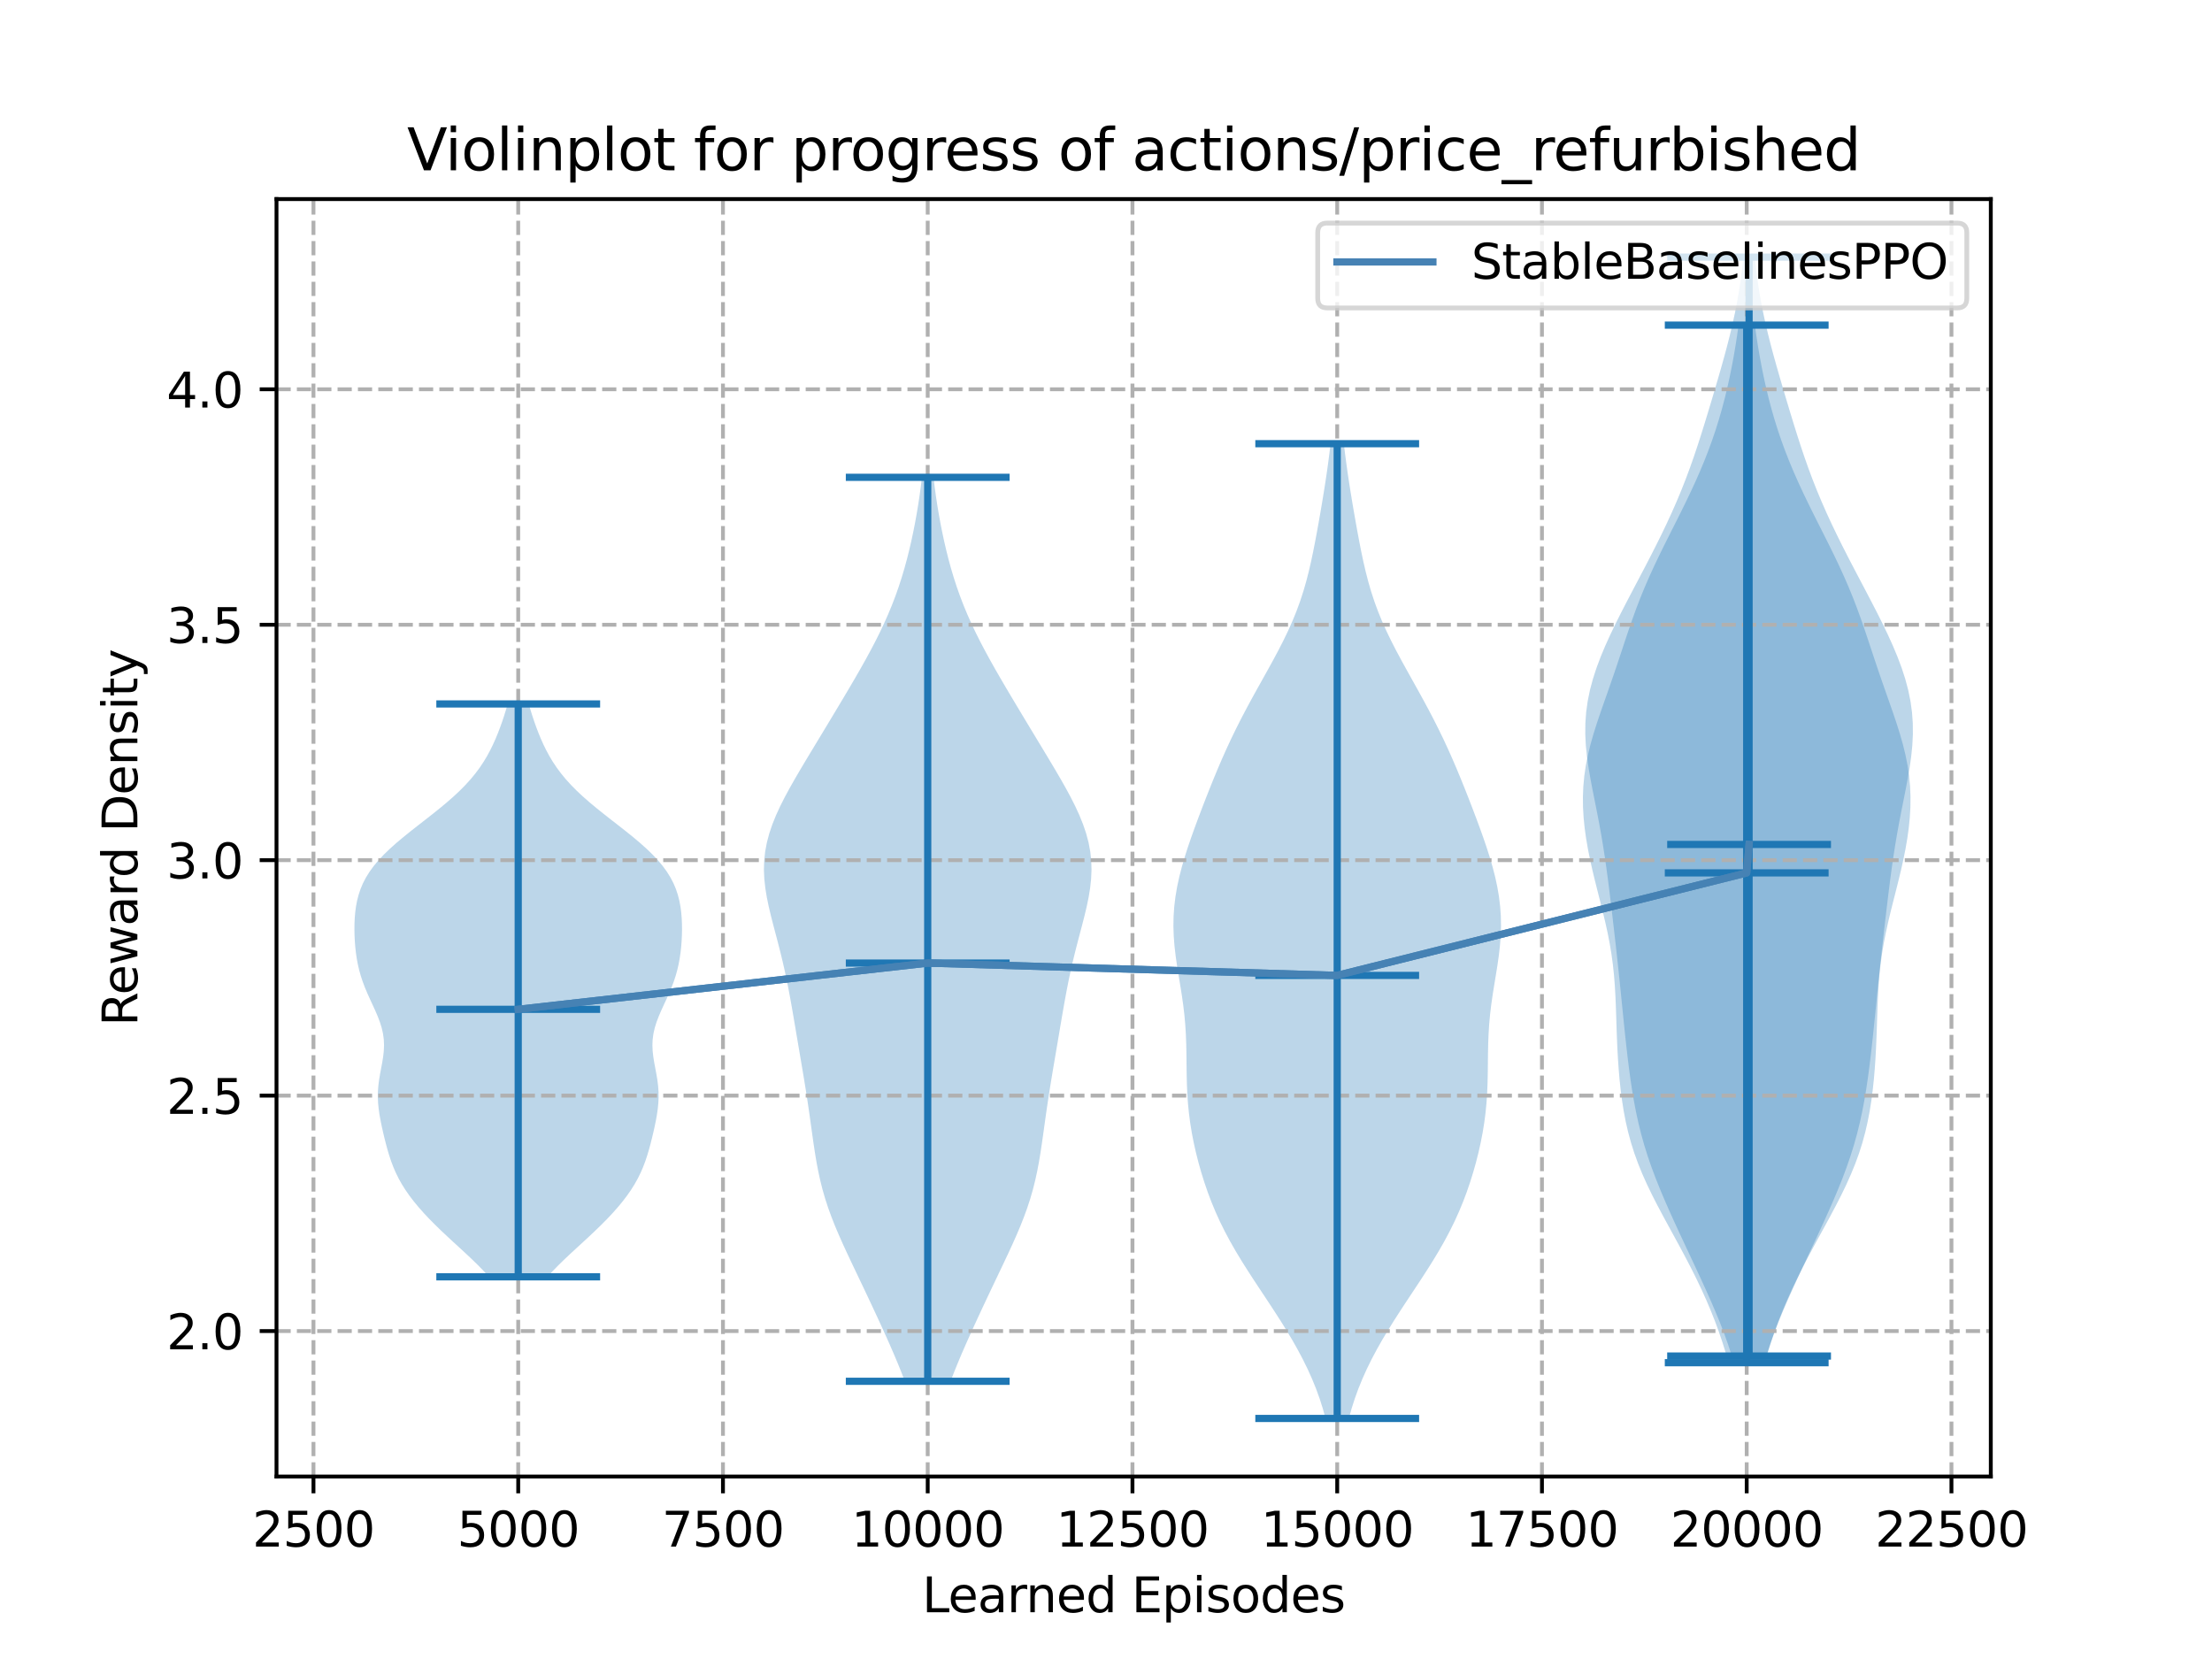 <?xml version="1.0" encoding="utf-8" standalone="no"?>
<!DOCTYPE svg PUBLIC "-//W3C//DTD SVG 1.1//EN"
  "http://www.w3.org/Graphics/SVG/1.1/DTD/svg11.dtd">
<svg xmlns:xlink="http://www.w3.org/1999/xlink" width="460.8pt" height="345.6pt" viewBox="0 0 460.8 345.6" xmlns="http://www.w3.org/2000/svg" version="1.1">
 <defs>
  <style type="text/css">*{stroke-linejoin: round; stroke-linecap: butt}</style>
 </defs>
 <g id="figure_1">
  <g id="patch_1">
   <path d="M 0 345.6 
L 460.8 345.6 
L 460.8 0 
L 0 0 
z
" style="fill: #ffffff"/>
  </g>
  <g id="axes_1">
   <g id="patch_2">
    <path d="M 57.6 307.584 
L 414.72 307.584 
L 414.72 41.472 
L 57.6 41.472 
z
" style="fill: #ffffff"/>
   </g>
   <g id="PolyCollection_1">
    <path d="M 114.052 265.985 
L 101.858 265.985 
L 100.763 264.779 
L 99.589 263.574 
L 98.353 262.368 
L 97.073 261.163 
L 95.767 259.957 
L 94.454 258.752 
L 93.15 257.546 
L 91.872 256.341 
L 90.632 255.135 
L 89.439 253.93 
L 88.304 252.724 
L 87.234 251.519 
L 86.235 250.313 
L 85.313 249.108 
L 84.472 247.902 
L 83.714 246.697 
L 83.04 245.492 
L 82.446 244.286 
L 81.926 243.081 
L 81.471 241.875 
L 81.071 240.67 
L 80.713 239.464 
L 80.386 238.259 
L 80.082 237.053 
L 79.795 235.848 
L 79.526 234.642 
L 79.279 233.437 
L 79.062 232.231 
L 78.888 231.026 
L 78.768 229.82 
L 78.712 228.615 
L 78.728 227.409 
L 78.814 226.204 
L 78.965 224.998 
L 79.164 223.793 
L 79.39 222.588 
L 79.616 221.382 
L 79.812 220.177 
L 79.949 218.971 
L 80.002 217.766 
L 79.953 216.56 
L 79.793 215.355 
L 79.521 214.149 
L 79.148 212.944 
L 78.692 211.738 
L 78.175 210.533 
L 77.623 209.327 
L 77.065 208.122 
L 76.523 206.916 
L 76.017 205.711 
L 75.561 204.505 
L 75.162 203.3 
L 74.824 202.094 
L 74.545 200.889 
L 74.32 199.684 
L 74.144 198.478 
L 74.011 197.273 
L 73.916 196.067 
L 73.857 194.862 
L 73.833 193.656 
L 73.845 192.451 
L 73.899 191.245 
L 74.002 190.04 
L 74.161 188.834 
L 74.389 187.629 
L 74.698 186.423 
L 75.1 185.218 
L 75.608 184.012 
L 76.232 182.807 
L 76.981 181.601 
L 77.86 180.396 
L 78.869 179.19 
L 80.004 177.985 
L 81.254 176.78 
L 82.605 175.574 
L 84.04 174.369 
L 85.536 173.163 
L 87.071 171.958 
L 88.619 170.752 
L 90.155 169.547 
L 91.657 168.341 
L 93.104 167.136 
L 94.479 165.93 
L 95.767 164.725 
L 96.96 163.519 
L 98.052 162.314 
L 99.044 161.108 
L 99.94 159.903 
L 100.745 158.697 
L 101.468 157.492 
L 102.12 156.287 
L 102.71 155.081 
L 103.249 153.876 
L 103.745 152.67 
L 104.205 151.465 
L 104.634 150.259 
L 105.035 149.054 
L 105.409 147.848 
L 105.758 146.643 
L 110.151 146.643 
L 110.151 146.643 
L 110.5 147.848 
L 110.875 149.054 
L 111.276 150.259 
L 111.705 151.465 
L 112.165 152.67 
L 112.661 153.876 
L 113.2 155.081 
L 113.79 156.287 
L 114.442 157.492 
L 115.165 158.697 
L 115.97 159.903 
L 116.865 161.108 
L 117.857 162.314 
L 118.95 163.519 
L 120.143 164.725 
L 121.431 165.93 
L 122.805 167.136 
L 124.252 168.341 
L 125.755 169.547 
L 127.291 170.752 
L 128.839 171.958 
L 130.373 173.163 
L 131.87 174.369 
L 133.304 175.574 
L 134.656 176.78 
L 135.906 177.985 
L 137.04 179.19 
L 138.049 180.396 
L 138.928 181.601 
L 139.678 182.807 
L 140.302 184.012 
L 140.81 185.218 
L 141.212 186.423 
L 141.52 187.629 
L 141.748 188.834 
L 141.908 190.04 
L 142.01 191.245 
L 142.064 192.451 
L 142.077 193.656 
L 142.053 194.862 
L 141.993 196.067 
L 141.898 197.273 
L 141.765 198.478 
L 141.589 199.684 
L 141.364 200.889 
L 141.085 202.094 
L 140.747 203.3 
L 140.349 204.505 
L 139.893 205.711 
L 139.387 206.916 
L 138.845 208.122 
L 138.286 209.327 
L 137.735 210.533 
L 137.218 211.738 
L 136.761 212.944 
L 136.388 214.149 
L 136.117 215.355 
L 135.957 216.56 
L 135.908 217.766 
L 135.961 218.971 
L 136.098 220.177 
L 136.293 221.382 
L 136.519 222.588 
L 136.745 223.793 
L 136.945 224.998 
L 137.095 226.204 
L 137.182 227.409 
L 137.198 228.615 
L 137.142 229.82 
L 137.022 231.026 
L 136.847 232.231 
L 136.631 233.437 
L 136.383 234.642 
L 136.114 235.848 
L 135.828 237.053 
L 135.524 238.259 
L 135.197 239.464 
L 134.839 240.67 
L 134.439 241.875 
L 133.984 243.081 
L 133.464 244.286 
L 132.87 245.492 
L 132.195 246.697 
L 131.437 247.902 
L 130.596 249.108 
L 129.674 250.313 
L 128.675 251.519 
L 127.605 252.724 
L 126.47 253.93 
L 125.278 255.135 
L 124.038 256.341 
L 122.759 257.546 
L 121.456 258.752 
L 120.143 259.957 
L 118.837 261.163 
L 117.556 262.368 
L 116.32 263.574 
L 115.147 264.779 
L 114.052 265.985 
z
" clip-path="url(#pefa703aa3a)" style="fill: #1f77b4; fill-opacity: 0.3"/>
   </g>
   <g id="PolyCollection_2">
    <path d="M 198.023 287.746 
L 188.497 287.746 
L 187.765 285.844 
L 186.995 283.942 
L 186.193 282.039 
L 185.366 280.137 
L 184.518 278.235 
L 183.655 276.333 
L 182.781 274.431 
L 181.896 272.529 
L 181.004 270.626 
L 180.104 268.724 
L 179.199 266.822 
L 178.291 264.92 
L 177.386 263.018 
L 176.49 261.116 
L 175.613 259.213 
L 174.765 257.311 
L 173.959 255.409 
L 173.207 253.507 
L 172.517 251.605 
L 171.896 249.702 
L 171.348 247.8 
L 170.869 245.898 
L 170.454 243.996 
L 170.093 242.094 
L 169.776 240.192 
L 169.488 238.289 
L 169.217 236.387 
L 168.953 234.485 
L 168.688 232.583 
L 168.414 230.681 
L 168.129 228.779 
L 167.832 226.876 
L 167.523 224.974 
L 167.207 223.072 
L 166.886 221.17 
L 166.562 219.268 
L 166.239 217.366 
L 165.916 215.463 
L 165.595 213.561 
L 165.271 211.659 
L 164.941 209.757 
L 164.601 207.855 
L 164.243 205.953 
L 163.864 204.05 
L 163.458 202.148 
L 163.024 200.246 
L 162.562 198.344 
L 162.076 196.442 
L 161.576 194.539 
L 161.074 192.637 
L 160.587 190.735 
L 160.136 188.833 
L 159.743 186.931 
L 159.431 185.029 
L 159.222 183.126 
L 159.138 181.224 
L 159.193 179.322 
L 159.396 177.42 
L 159.752 175.518 
L 160.257 173.616 
L 160.902 171.713 
L 161.671 169.811 
L 162.547 167.909 
L 163.51 166.007 
L 164.54 164.105 
L 165.619 162.203 
L 166.732 160.3 
L 167.865 158.398 
L 169.009 156.496 
L 170.158 154.594 
L 171.308 152.692 
L 172.457 150.789 
L 173.603 148.887 
L 174.744 146.985 
L 175.88 145.083 
L 177.006 143.181 
L 178.119 141.279 
L 179.214 139.376 
L 180.283 137.474 
L 181.32 135.572 
L 182.318 133.67 
L 183.271 131.768 
L 184.172 129.866 
L 185.018 127.963 
L 185.806 126.061 
L 186.536 124.159 
L 187.208 122.257 
L 187.826 120.355 
L 188.394 118.453 
L 188.915 116.55 
L 189.394 114.648 
L 189.836 112.746 
L 190.243 110.844 
L 190.618 108.942 
L 190.963 107.04 
L 191.279 105.137 
L 191.566 103.235 
L 191.826 101.333 
L 192.057 99.431 
L 194.463 99.431 
L 194.463 99.431 
L 194.694 101.333 
L 194.954 103.235 
L 195.241 105.137 
L 195.557 107.04 
L 195.902 108.942 
L 196.277 110.844 
L 196.684 112.746 
L 197.126 114.648 
L 197.605 116.55 
L 198.126 118.453 
L 198.694 120.355 
L 199.312 122.257 
L 199.984 124.159 
L 200.714 126.061 
L 201.502 127.963 
L 202.348 129.866 
L 203.25 131.768 
L 204.202 133.67 
L 205.2 135.572 
L 206.237 137.474 
L 207.306 139.376 
L 208.401 141.279 
L 209.514 143.181 
L 210.64 145.083 
L 211.776 146.985 
L 212.917 148.887 
L 214.063 150.789 
L 215.212 152.692 
L 216.362 154.594 
L 217.511 156.496 
L 218.655 158.398 
L 219.788 160.3 
L 220.901 162.203 
L 221.98 164.105 
L 223.01 166.007 
L 223.973 167.909 
L 224.849 169.811 
L 225.618 171.713 
L 226.263 173.616 
L 226.768 175.518 
L 227.124 177.42 
L 227.327 179.322 
L 227.382 181.224 
L 227.298 183.126 
L 227.09 185.029 
L 226.778 186.931 
L 226.384 188.833 
L 225.933 190.735 
L 225.446 192.637 
L 224.944 194.539 
L 224.444 196.442 
L 223.958 198.344 
L 223.496 200.246 
L 223.062 202.148 
L 222.656 204.05 
L 222.277 205.953 
L 221.919 207.855 
L 221.579 209.757 
L 221.249 211.659 
L 220.925 213.561 
L 220.604 215.463 
L 220.281 217.366 
L 219.958 219.268 
L 219.634 221.17 
L 219.313 223.072 
L 218.997 224.974 
L 218.689 226.876 
L 218.391 228.779 
L 218.106 230.681 
L 217.832 232.583 
L 217.567 234.485 
L 217.303 236.387 
L 217.032 238.289 
L 216.745 240.192 
L 216.427 242.094 
L 216.066 243.996 
L 215.651 245.898 
L 215.172 247.8 
L 214.624 249.702 
L 214.003 251.605 
L 213.313 253.507 
L 212.561 255.409 
L 211.755 257.311 
L 210.907 259.213 
L 210.03 261.116 
L 209.134 263.018 
L 208.229 264.92 
L 207.321 266.822 
L 206.416 268.724 
L 205.516 270.626 
L 204.624 272.529 
L 203.739 274.431 
L 202.865 276.333 
L 202.002 278.235 
L 201.154 280.137 
L 200.327 282.039 
L 199.525 283.942 
L 198.755 285.844 
L 198.023 287.746 
z
" clip-path="url(#pefa703aa3a)" style="fill: #1f77b4; fill-opacity: 0.3"/>
   </g>
   <g id="PolyCollection_3">
    <path d="M 280.994 295.488 
L 276.136 295.488 
L 275.569 293.437 
L 274.915 291.386 
L 274.172 289.335 
L 273.34 287.284 
L 272.418 285.233 
L 271.411 283.182 
L 270.323 281.13 
L 269.162 279.079 
L 267.936 277.028 
L 266.656 274.977 
L 265.335 272.926 
L 263.988 270.875 
L 262.628 268.824 
L 261.274 266.773 
L 259.942 264.722 
L 258.649 262.671 
L 257.411 260.62 
L 256.239 258.569 
L 255.144 256.517 
L 254.131 254.466 
L 253.201 252.415 
L 252.352 250.364 
L 251.579 248.313 
L 250.876 246.262 
L 250.238 244.211 
L 249.659 242.16 
L 249.139 240.109 
L 248.678 238.058 
L 248.279 236.007 
L 247.945 233.956 
L 247.677 231.904 
L 247.475 229.853 
L 247.336 227.802 
L 247.25 225.751 
L 247.203 223.7 
L 247.179 221.649 
L 247.157 219.598 
L 247.116 217.547 
L 247.039 215.496 
L 246.912 213.445 
L 246.726 211.394 
L 246.483 209.343 
L 246.191 207.291 
L 245.864 205.24 
L 245.525 203.189 
L 245.196 201.138 
L 244.902 199.087 
L 244.667 197.036 
L 244.509 194.985 
L 244.443 192.934 
L 244.479 190.883 
L 244.621 188.832 
L 244.869 186.781 
L 245.218 184.73 
L 245.661 182.678 
L 246.188 180.627 
L 246.785 178.576 
L 247.441 176.525 
L 248.142 174.474 
L 248.877 172.423 
L 249.636 170.372 
L 250.414 168.321 
L 251.208 166.27 
L 252.017 164.219 
L 252.846 162.168 
L 253.698 160.117 
L 254.578 158.065 
L 255.494 156.014 
L 256.447 153.963 
L 257.441 151.912 
L 258.475 149.861 
L 259.548 147.81 
L 260.653 145.759 
L 261.782 143.708 
L 262.926 141.657 
L 264.07 139.606 
L 265.199 137.555 
L 266.297 135.504 
L 267.348 133.452 
L 268.337 131.401 
L 269.253 129.35 
L 270.087 127.299 
L 270.838 125.248 
L 271.507 123.197 
L 272.101 121.146 
L 272.63 119.095 
L 273.105 117.044 
L 273.54 114.993 
L 273.945 112.942 
L 274.33 110.891 
L 274.7 108.839 
L 275.06 106.788 
L 275.409 104.737 
L 275.747 102.686 
L 276.071 100.635 
L 276.38 98.584 
L 276.669 96.533 
L 276.937 94.482 
L 277.182 92.431 
L 279.948 92.431 
L 279.948 92.431 
L 280.194 94.482 
L 280.462 96.533 
L 280.751 98.584 
L 281.059 100.635 
L 281.383 102.686 
L 281.721 104.737 
L 282.071 106.788 
L 282.43 108.839 
L 282.801 110.891 
L 283.185 112.942 
L 283.59 114.993 
L 284.025 117.044 
L 284.501 119.095 
L 285.029 121.146 
L 285.623 123.197 
L 286.292 125.248 
L 287.043 127.299 
L 287.878 129.35 
L 288.794 131.401 
L 289.783 133.452 
L 290.834 135.504 
L 291.932 137.555 
L 293.061 139.606 
L 294.205 141.657 
L 295.348 143.708 
L 296.478 145.759 
L 297.583 147.81 
L 298.655 149.861 
L 299.69 151.912 
L 300.684 153.963 
L 301.637 156.014 
L 302.552 158.065 
L 303.433 160.117 
L 304.285 162.168 
L 305.113 164.219 
L 305.923 166.27 
L 306.716 168.321 
L 307.494 170.372 
L 308.254 172.423 
L 308.989 174.474 
L 309.689 176.525 
L 310.345 178.576 
L 310.943 180.627 
L 311.469 182.678 
L 311.912 184.73 
L 312.262 186.781 
L 312.509 188.832 
L 312.651 190.883 
L 312.687 192.934 
L 312.621 194.985 
L 312.463 197.036 
L 312.228 199.087 
L 311.935 201.138 
L 311.606 203.189 
L 311.266 205.24 
L 310.94 207.291 
L 310.647 209.343 
L 310.404 211.394 
L 310.219 213.445 
L 310.091 215.496 
L 310.014 217.547 
L 309.974 219.598 
L 309.951 221.649 
L 309.927 223.7 
L 309.881 225.751 
L 309.794 227.802 
L 309.655 229.853 
L 309.454 231.904 
L 309.186 233.956 
L 308.851 236.007 
L 308.452 238.058 
L 307.991 240.109 
L 307.471 242.16 
L 306.893 244.211 
L 306.254 246.262 
L 305.551 248.313 
L 304.778 250.364 
L 303.929 252.415 
L 302.999 254.466 
L 301.986 256.517 
L 300.891 258.569 
L 299.72 260.62 
L 298.481 262.671 
L 297.188 264.722 
L 295.856 266.773 
L 294.502 268.824 
L 293.143 270.875 
L 291.795 272.926 
L 290.474 274.977 
L 289.195 277.028 
L 287.969 279.079 
L 286.807 281.13 
L 285.72 283.182 
L 284.712 285.233 
L 283.791 287.284 
L 282.958 289.335 
L 282.215 291.386 
L 281.562 293.437 
L 280.994 295.488 
z
" clip-path="url(#pefa703aa3a)" style="fill: #1f77b4; fill-opacity: 0.3"/>
   </g>
   <g id="PolyCollection_4">
    <path d="M 367.654 283.874 
L 360.086 283.874 
L 359.462 281.691 
L 358.778 279.508 
L 358.033 277.324 
L 357.227 275.141 
L 356.359 272.958 
L 355.43 270.775 
L 354.442 268.591 
L 353.4 266.408 
L 352.309 264.225 
L 351.175 262.041 
L 350.009 259.858 
L 348.822 257.675 
L 347.628 255.492 
L 346.442 253.308 
L 345.282 251.125 
L 344.166 248.942 
L 343.111 246.758 
L 342.133 244.575 
L 341.245 242.392 
L 340.454 240.209 
L 339.763 238.025 
L 339.17 235.842 
L 338.669 233.659 
L 338.252 231.475 
L 337.906 229.292 
L 337.622 227.109 
L 337.389 224.926 
L 337.201 222.742 
L 337.049 220.559 
L 336.929 218.376 
L 336.835 216.192 
L 336.757 214.009 
L 336.688 211.826 
L 336.614 209.643 
L 336.521 207.459 
L 336.394 205.276 
L 336.221 203.093 
L 335.989 200.91 
L 335.692 198.726 
L 335.328 196.543 
L 334.902 194.36 
L 334.423 192.176 
L 333.902 189.993 
L 333.356 187.81 
L 332.801 185.627 
L 332.253 183.443 
L 331.728 181.26 
L 331.239 179.077 
L 330.8 176.893 
L 330.423 174.71 
L 330.118 172.527 
L 329.897 170.344 
L 329.771 168.16 
L 329.748 165.977 
L 329.838 163.794 
L 330.044 161.61 
L 330.366 159.427 
L 330.8 157.244 
L 331.336 155.061 
L 331.957 152.877 
L 332.646 150.694 
L 333.381 148.511 
L 334.143 146.327 
L 334.912 144.144 
L 335.676 141.961 
L 336.426 139.778 
L 337.161 137.594 
L 337.885 135.411 
L 338.608 133.228 
L 339.341 131.044 
L 340.1 128.861 
L 340.895 126.678 
L 341.737 124.495 
L 342.631 122.311 
L 343.579 120.128 
L 344.577 117.945 
L 345.618 115.761 
L 346.691 113.578 
L 347.786 111.395 
L 348.887 109.212 
L 349.984 107.028 
L 351.062 104.845 
L 352.112 102.662 
L 353.123 100.479 
L 354.088 98.295 
L 355.001 96.112 
L 355.858 93.929 
L 356.657 91.745 
L 357.397 89.562 
L 358.081 87.379 
L 358.709 85.196 
L 359.287 83.012 
L 359.816 80.829 
L 360.302 78.646 
L 360.747 76.462 
L 361.154 74.279 
L 361.526 72.096 
L 361.864 69.913 
L 362.17 67.729 
L 365.571 67.729 
L 365.571 67.729 
L 365.877 69.913 
L 366.215 72.096 
L 366.587 74.279 
L 366.994 76.462 
L 367.439 78.646 
L 367.925 80.829 
L 368.454 83.012 
L 369.031 85.196 
L 369.66 87.379 
L 370.343 89.562 
L 371.084 91.745 
L 371.883 93.929 
L 372.739 96.112 
L 373.652 98.295 
L 374.618 100.479 
L 375.629 102.662 
L 376.679 104.845 
L 377.757 107.028 
L 378.854 109.212 
L 379.955 111.395 
L 381.049 113.578 
L 382.123 115.761 
L 383.164 117.945 
L 384.162 120.128 
L 385.109 122.311 
L 386.004 124.495 
L 386.846 126.678 
L 387.641 128.861 
L 388.399 131.044 
L 389.133 133.228 
L 389.856 135.411 
L 390.58 137.594 
L 391.315 139.778 
L 392.065 141.961 
L 392.829 144.144 
L 393.598 146.327 
L 394.36 148.511 
L 395.095 150.694 
L 395.784 152.877 
L 396.405 155.061 
L 396.941 157.244 
L 397.375 159.427 
L 397.697 161.61 
L 397.903 163.794 
L 397.993 165.977 
L 397.97 168.16 
L 397.844 170.344 
L 397.623 172.527 
L 397.318 174.71 
L 396.94 176.893 
L 396.501 179.077 
L 396.013 181.26 
L 395.488 183.443 
L 394.94 185.627 
L 394.385 187.81 
L 393.839 189.993 
L 393.318 192.176 
L 392.839 194.36 
L 392.412 196.543 
L 392.049 198.726 
L 391.752 200.91 
L 391.52 203.093 
L 391.346 205.276 
L 391.22 207.459 
L 391.127 209.643 
L 391.053 211.826 
L 390.983 214.009 
L 390.906 216.192 
L 390.812 218.376 
L 390.692 220.559 
L 390.54 222.742 
L 390.352 224.926 
L 390.119 227.109 
L 389.835 229.292 
L 389.489 231.475 
L 389.071 233.659 
L 388.571 235.842 
L 387.978 238.025 
L 387.287 240.209 
L 386.496 242.392 
L 385.607 244.575 
L 384.63 246.758 
L 383.575 248.942 
L 382.459 251.125 
L 381.299 253.308 
L 380.113 255.492 
L 378.919 257.675 
L 377.732 259.858 
L 376.566 262.041 
L 375.432 264.225 
L 374.341 266.408 
L 373.298 268.591 
L 372.311 270.775 
L 371.382 272.958 
L 370.514 275.141 
L 369.707 277.324 
L 368.963 279.508 
L 368.279 281.691 
L 367.654 283.874 
z
" clip-path="url(#pefa703aa3a)" style="fill: #1f77b4; fill-opacity: 0.3"/>
   </g>
   <g id="PolyCollection_5">
    <path d="M 367.958 282.489 
L 360.773 282.489 
L 360.025 280.177 
L 359.202 277.865 
L 358.31 275.552 
L 357.36 273.24 
L 356.363 270.928 
L 355.331 268.615 
L 354.272 266.303 
L 353.198 263.991 
L 352.116 261.678 
L 351.032 259.366 
L 349.953 257.054 
L 348.887 254.741 
L 347.841 252.429 
L 346.824 250.117 
L 345.846 247.804 
L 344.919 245.492 
L 344.052 243.179 
L 343.254 240.867 
L 342.53 238.555 
L 341.883 236.242 
L 341.311 233.93 
L 340.808 231.618 
L 340.367 229.305 
L 339.979 226.993 
L 339.634 224.681 
L 339.323 222.368 
L 339.038 220.056 
L 338.774 217.744 
L 338.524 215.431 
L 338.284 213.119 
L 338.05 210.807 
L 337.817 208.494 
L 337.583 206.182 
L 337.345 203.87 
L 337.101 201.557 
L 336.851 199.245 
L 336.594 196.933 
L 336.332 194.62 
L 336.066 192.308 
L 335.795 189.996 
L 335.519 187.683 
L 335.236 185.371 
L 334.942 183.059 
L 334.631 180.746 
L 334.298 178.434 
L 333.939 176.122 
L 333.549 173.809 
L 333.129 171.497 
L 332.684 169.185 
L 332.223 166.872 
L 331.763 164.56 
L 331.322 162.248 
L 330.924 159.935 
L 330.596 157.623 
L 330.361 155.311 
L 330.243 152.998 
L 330.261 150.686 
L 330.426 148.374 
L 330.745 146.061 
L 331.216 143.749 
L 331.834 141.437 
L 332.584 139.124 
L 333.452 136.812 
L 334.42 134.5 
L 335.469 132.187 
L 336.582 129.875 
L 337.741 127.563 
L 338.933 125.25 
L 340.143 122.938 
L 341.36 120.626 
L 342.573 118.313 
L 343.773 116.001 
L 344.95 113.689 
L 346.097 111.376 
L 347.206 109.064 
L 348.271 106.752 
L 349.287 104.439 
L 350.251 102.127 
L 351.163 99.815 
L 352.025 97.502 
L 352.842 95.19 
L 353.619 92.878 
L 354.365 90.565 
L 355.088 88.253 
L 355.794 85.941 
L 356.49 83.628 
L 357.178 81.316 
L 357.856 79.004 
L 358.522 76.691 
L 359.17 74.379 
L 359.792 72.067 
L 360.381 69.754 
L 360.929 67.442 
L 361.432 65.13 
L 361.885 62.817 
L 362.287 60.505 
L 362.639 58.193 
L 362.942 55.88 
L 363.201 53.568 
L 365.53 53.568 
L 365.53 53.568 
L 365.788 55.88 
L 366.092 58.193 
L 366.443 60.505 
L 366.845 62.817 
L 367.298 65.13 
L 367.801 67.442 
L 368.35 69.754 
L 368.939 72.067 
L 369.561 74.379 
L 370.209 76.691 
L 370.874 79.004 
L 371.553 81.316 
L 372.24 83.628 
L 372.936 85.941 
L 373.643 88.253 
L 374.365 90.565 
L 375.111 92.878 
L 375.889 95.19 
L 376.705 97.502 
L 377.567 99.815 
L 378.479 102.127 
L 379.444 104.439 
L 380.46 106.752 
L 381.525 109.064 
L 382.634 111.376 
L 383.781 113.689 
L 384.958 116.001 
L 386.158 118.313 
L 387.371 120.626 
L 388.588 122.938 
L 389.798 125.25 
L 390.989 127.563 
L 392.149 129.875 
L 393.261 132.187 
L 394.311 134.5 
L 395.278 136.812 
L 396.146 139.124 
L 396.897 141.437 
L 397.514 143.749 
L 397.986 146.061 
L 398.305 148.374 
L 398.47 150.686 
L 398.487 152.998 
L 398.369 155.311 
L 398.135 157.623 
L 397.806 159.935 
L 397.409 162.248 
L 396.968 164.56 
L 396.507 166.872 
L 396.047 169.185 
L 395.602 171.497 
L 395.182 173.809 
L 394.792 176.122 
L 394.432 178.434 
L 394.099 180.746 
L 393.789 183.059 
L 393.494 185.371 
L 393.211 187.683 
L 392.936 189.996 
L 392.665 192.308 
L 392.398 194.62 
L 392.136 196.933 
L 391.879 199.245 
L 391.629 201.557 
L 391.385 203.87 
L 391.147 206.182 
L 390.913 208.494 
L 390.681 210.807 
L 390.446 213.119 
L 390.206 215.431 
L 389.957 217.744 
L 389.692 220.056 
L 389.408 222.368 
L 389.097 224.681 
L 388.752 226.993 
L 388.363 229.305 
L 387.922 231.618 
L 387.419 233.93 
L 386.847 236.242 
L 386.2 238.555 
L 385.476 240.867 
L 384.678 243.179 
L 383.812 245.492 
L 382.884 247.804 
L 381.907 250.117 
L 380.89 252.429 
L 379.843 254.741 
L 378.777 257.054 
L 377.699 259.366 
L 376.615 261.678 
L 375.532 263.991 
L 374.458 266.303 
L 373.4 268.615 
L 372.367 270.928 
L 371.37 273.24 
L 370.42 275.552 
L 369.529 277.865 
L 368.705 280.177 
L 367.958 282.489 
z
" clip-path="url(#pefa703aa3a)" style="fill: #1f77b4; fill-opacity: 0.3"/>
   </g>
   <g id="matplotlib.axis_1">
    <g id="xtick_1">
     <g id="line2d_1">
      <path d="M 65.302 307.584 
L 65.302 41.472 
" clip-path="url(#pefa703aa3a)" style="fill: none; stroke-dasharray: 2.96,1.28; stroke-dashoffset: 0; stroke: #b0b0b0; stroke-width: 0.8"/>
     </g>
     <g id="line2d_2">
      <defs>
       <path id="m6a14522f52" d="M 0 0 
L 0 3.5 
" style="stroke: #000000; stroke-width: 0.8"/>
      </defs>
      <g>
       <use xlink:href="#m6a14522f52" x="65.302" y="307.584" style="stroke: #000000; stroke-width: 0.8"/>
      </g>
     </g>
     <g id="text_1">
      <!-- 2500 -->
      <g transform="translate(52.577 322.182)scale(0.1 -0.1)">
       <defs>
        <path id="DejaVuSans-32" d="M 1228 531 
L 3431 531 
L 3431 0 
L 469 0 
L 469 531 
Q 828 903 1448 1529 
Q 2069 2156 2228 2338 
Q 2531 2678 2651 2914 
Q 2772 3150 2772 3378 
Q 2772 3750 2511 3984 
Q 2250 4219 1831 4219 
Q 1534 4219 1204 4116 
Q 875 4013 500 3803 
L 500 4441 
Q 881 4594 1212 4672 
Q 1544 4750 1819 4750 
Q 2544 4750 2975 4387 
Q 3406 4025 3406 3419 
Q 3406 3131 3298 2873 
Q 3191 2616 2906 2266 
Q 2828 2175 2409 1742 
Q 1991 1309 1228 531 
z
" transform="scale(0.016)"/>
        <path id="DejaVuSans-35" d="M 691 4666 
L 3169 4666 
L 3169 4134 
L 1269 4134 
L 1269 2991 
Q 1406 3038 1543 3061 
Q 1681 3084 1819 3084 
Q 2600 3084 3056 2656 
Q 3513 2228 3513 1497 
Q 3513 744 3044 326 
Q 2575 -91 1722 -91 
Q 1428 -91 1123 -41 
Q 819 9 494 109 
L 494 744 
Q 775 591 1075 516 
Q 1375 441 1709 441 
Q 2250 441 2565 725 
Q 2881 1009 2881 1497 
Q 2881 1984 2565 2268 
Q 2250 2553 1709 2553 
Q 1456 2553 1204 2497 
Q 953 2441 691 2322 
L 691 4666 
z
" transform="scale(0.016)"/>
        <path id="DejaVuSans-30" d="M 2034 4250 
Q 1547 4250 1301 3770 
Q 1056 3291 1056 2328 
Q 1056 1369 1301 889 
Q 1547 409 2034 409 
Q 2525 409 2770 889 
Q 3016 1369 3016 2328 
Q 3016 3291 2770 3770 
Q 2525 4250 2034 4250 
z
M 2034 4750 
Q 2819 4750 3233 4129 
Q 3647 3509 3647 2328 
Q 3647 1150 3233 529 
Q 2819 -91 2034 -91 
Q 1250 -91 836 529 
Q 422 1150 422 2328 
Q 422 3509 836 4129 
Q 1250 4750 2034 4750 
z
" transform="scale(0.016)"/>
       </defs>
       <use xlink:href="#DejaVuSans-32"/>
       <use xlink:href="#DejaVuSans-35" x="63.623"/>
       <use xlink:href="#DejaVuSans-30" x="127.246"/>
       <use xlink:href="#DejaVuSans-30" x="190.869"/>
      </g>
     </g>
    </g>
    <g id="xtick_2">
     <g id="line2d_3">
      <path d="M 107.955 307.584 
L 107.955 41.472 
" clip-path="url(#pefa703aa3a)" style="fill: none; stroke-dasharray: 2.96,1.28; stroke-dashoffset: 0; stroke: #b0b0b0; stroke-width: 0.8"/>
     </g>
     <g id="line2d_4">
      <g>
       <use xlink:href="#m6a14522f52" x="107.955" y="307.584" style="stroke: #000000; stroke-width: 0.8"/>
      </g>
     </g>
     <g id="text_2">
      <!-- 5000 -->
      <g transform="translate(95.23 322.182)scale(0.1 -0.1)">
       <use xlink:href="#DejaVuSans-35"/>
       <use xlink:href="#DejaVuSans-30" x="63.623"/>
       <use xlink:href="#DejaVuSans-30" x="127.246"/>
       <use xlink:href="#DejaVuSans-30" x="190.869"/>
      </g>
     </g>
    </g>
    <g id="xtick_3">
     <g id="line2d_5">
      <path d="M 150.607 307.584 
L 150.607 41.472 
" clip-path="url(#pefa703aa3a)" style="fill: none; stroke-dasharray: 2.96,1.28; stroke-dashoffset: 0; stroke: #b0b0b0; stroke-width: 0.8"/>
     </g>
     <g id="line2d_6">
      <g>
       <use xlink:href="#m6a14522f52" x="150.607" y="307.584" style="stroke: #000000; stroke-width: 0.8"/>
      </g>
     </g>
     <g id="text_3">
      <!-- 7500 -->
      <g transform="translate(137.882 322.182)scale(0.1 -0.1)">
       <defs>
        <path id="DejaVuSans-37" d="M 525 4666 
L 3525 4666 
L 3525 4397 
L 1831 0 
L 1172 0 
L 2766 4134 
L 525 4134 
L 525 4666 
z
" transform="scale(0.016)"/>
       </defs>
       <use xlink:href="#DejaVuSans-37"/>
       <use xlink:href="#DejaVuSans-35" x="63.623"/>
       <use xlink:href="#DejaVuSans-30" x="127.246"/>
       <use xlink:href="#DejaVuSans-30" x="190.869"/>
      </g>
     </g>
    </g>
    <g id="xtick_4">
     <g id="line2d_7">
      <path d="M 193.26 307.584 
L 193.26 41.472 
" clip-path="url(#pefa703aa3a)" style="fill: none; stroke-dasharray: 2.96,1.28; stroke-dashoffset: 0; stroke: #b0b0b0; stroke-width: 0.8"/>
     </g>
     <g id="line2d_8">
      <g>
       <use xlink:href="#m6a14522f52" x="193.26" y="307.584" style="stroke: #000000; stroke-width: 0.8"/>
      </g>
     </g>
     <g id="text_4">
      <!-- 10000 -->
      <g transform="translate(177.354 322.182)scale(0.1 -0.1)">
       <defs>
        <path id="DejaVuSans-31" d="M 794 531 
L 1825 531 
L 1825 4091 
L 703 3866 
L 703 4441 
L 1819 4666 
L 2450 4666 
L 2450 531 
L 3481 531 
L 3481 0 
L 794 0 
L 794 531 
z
" transform="scale(0.016)"/>
       </defs>
       <use xlink:href="#DejaVuSans-31"/>
       <use xlink:href="#DejaVuSans-30" x="63.623"/>
       <use xlink:href="#DejaVuSans-30" x="127.246"/>
       <use xlink:href="#DejaVuSans-30" x="190.869"/>
       <use xlink:href="#DejaVuSans-30" x="254.492"/>
      </g>
     </g>
    </g>
    <g id="xtick_5">
     <g id="line2d_9">
      <path d="M 235.913 307.584 
L 235.913 41.472 
" clip-path="url(#pefa703aa3a)" style="fill: none; stroke-dasharray: 2.96,1.28; stroke-dashoffset: 0; stroke: #b0b0b0; stroke-width: 0.8"/>
     </g>
     <g id="line2d_10">
      <g>
       <use xlink:href="#m6a14522f52" x="235.913" y="307.584" style="stroke: #000000; stroke-width: 0.8"/>
      </g>
     </g>
     <g id="text_5">
      <!-- 12500 -->
      <g transform="translate(220.006 322.182)scale(0.1 -0.1)">
       <use xlink:href="#DejaVuSans-31"/>
       <use xlink:href="#DejaVuSans-32" x="63.623"/>
       <use xlink:href="#DejaVuSans-35" x="127.246"/>
       <use xlink:href="#DejaVuSans-30" x="190.869"/>
       <use xlink:href="#DejaVuSans-30" x="254.492"/>
      </g>
     </g>
    </g>
    <g id="xtick_6">
     <g id="line2d_11">
      <path d="M 278.565 307.584 
L 278.565 41.472 
" clip-path="url(#pefa703aa3a)" style="fill: none; stroke-dasharray: 2.96,1.28; stroke-dashoffset: 0; stroke: #b0b0b0; stroke-width: 0.8"/>
     </g>
     <g id="line2d_12">
      <g>
       <use xlink:href="#m6a14522f52" x="278.565" y="307.584" style="stroke: #000000; stroke-width: 0.8"/>
      </g>
     </g>
     <g id="text_6">
      <!-- 15000 -->
      <g transform="translate(262.659 322.182)scale(0.1 -0.1)">
       <use xlink:href="#DejaVuSans-31"/>
       <use xlink:href="#DejaVuSans-35" x="63.623"/>
       <use xlink:href="#DejaVuSans-30" x="127.246"/>
       <use xlink:href="#DejaVuSans-30" x="190.869"/>
       <use xlink:href="#DejaVuSans-30" x="254.492"/>
      </g>
     </g>
    </g>
    <g id="xtick_7">
     <g id="line2d_13">
      <path d="M 321.218 307.584 
L 321.218 41.472 
" clip-path="url(#pefa703aa3a)" style="fill: none; stroke-dasharray: 2.96,1.28; stroke-dashoffset: 0; stroke: #b0b0b0; stroke-width: 0.8"/>
     </g>
     <g id="line2d_14">
      <g>
       <use xlink:href="#m6a14522f52" x="321.218" y="307.584" style="stroke: #000000; stroke-width: 0.8"/>
      </g>
     </g>
     <g id="text_7">
      <!-- 17500 -->
      <g transform="translate(305.312 322.182)scale(0.1 -0.1)">
       <use xlink:href="#DejaVuSans-31"/>
       <use xlink:href="#DejaVuSans-37" x="63.623"/>
       <use xlink:href="#DejaVuSans-35" x="127.246"/>
       <use xlink:href="#DejaVuSans-30" x="190.869"/>
       <use xlink:href="#DejaVuSans-30" x="254.492"/>
      </g>
     </g>
    </g>
    <g id="xtick_8">
     <g id="line2d_15">
      <path d="M 363.87 307.584 
L 363.87 41.472 
" clip-path="url(#pefa703aa3a)" style="fill: none; stroke-dasharray: 2.96,1.28; stroke-dashoffset: 0; stroke: #b0b0b0; stroke-width: 0.8"/>
     </g>
     <g id="line2d_16">
      <g>
       <use xlink:href="#m6a14522f52" x="363.87" y="307.584" style="stroke: #000000; stroke-width: 0.8"/>
      </g>
     </g>
     <g id="text_8">
      <!-- 20000 -->
      <g transform="translate(347.964 322.182)scale(0.1 -0.1)">
       <use xlink:href="#DejaVuSans-32"/>
       <use xlink:href="#DejaVuSans-30" x="63.623"/>
       <use xlink:href="#DejaVuSans-30" x="127.246"/>
       <use xlink:href="#DejaVuSans-30" x="190.869"/>
       <use xlink:href="#DejaVuSans-30" x="254.492"/>
      </g>
     </g>
    </g>
    <g id="xtick_9">
     <g id="line2d_17">
      <path d="M 406.523 307.584 
L 406.523 41.472 
" clip-path="url(#pefa703aa3a)" style="fill: none; stroke-dasharray: 2.96,1.28; stroke-dashoffset: 0; stroke: #b0b0b0; stroke-width: 0.8"/>
     </g>
     <g id="line2d_18">
      <g>
       <use xlink:href="#m6a14522f52" x="406.523" y="307.584" style="stroke: #000000; stroke-width: 0.8"/>
      </g>
     </g>
     <g id="text_9">
      <!-- 22500 -->
      <g transform="translate(390.617 322.182)scale(0.1 -0.1)">
       <use xlink:href="#DejaVuSans-32"/>
       <use xlink:href="#DejaVuSans-32" x="63.623"/>
       <use xlink:href="#DejaVuSans-35" x="127.246"/>
       <use xlink:href="#DejaVuSans-30" x="190.869"/>
       <use xlink:href="#DejaVuSans-30" x="254.492"/>
      </g>
     </g>
    </g>
    <g id="text_10">
     <!-- Learned Episodes -->
     <g transform="translate(192.102 335.861)scale(0.1 -0.1)">
      <defs>
       <path id="DejaVuSans-4c" d="M 628 4666 
L 1259 4666 
L 1259 531 
L 3531 531 
L 3531 0 
L 628 0 
L 628 4666 
z
" transform="scale(0.016)"/>
       <path id="DejaVuSans-65" d="M 3597 1894 
L 3597 1613 
L 953 1613 
Q 991 1019 1311 708 
Q 1631 397 2203 397 
Q 2534 397 2845 478 
Q 3156 559 3463 722 
L 3463 178 
Q 3153 47 2828 -22 
Q 2503 -91 2169 -91 
Q 1331 -91 842 396 
Q 353 884 353 1716 
Q 353 2575 817 3079 
Q 1281 3584 2069 3584 
Q 2775 3584 3186 3129 
Q 3597 2675 3597 1894 
z
M 3022 2063 
Q 3016 2534 2758 2815 
Q 2500 3097 2075 3097 
Q 1594 3097 1305 2825 
Q 1016 2553 972 2059 
L 3022 2063 
z
" transform="scale(0.016)"/>
       <path id="DejaVuSans-61" d="M 2194 1759 
Q 1497 1759 1228 1600 
Q 959 1441 959 1056 
Q 959 750 1161 570 
Q 1363 391 1709 391 
Q 2188 391 2477 730 
Q 2766 1069 2766 1631 
L 2766 1759 
L 2194 1759 
z
M 3341 1997 
L 3341 0 
L 2766 0 
L 2766 531 
Q 2569 213 2275 61 
Q 1981 -91 1556 -91 
Q 1019 -91 701 211 
Q 384 513 384 1019 
Q 384 1609 779 1909 
Q 1175 2209 1959 2209 
L 2766 2209 
L 2766 2266 
Q 2766 2663 2505 2880 
Q 2244 3097 1772 3097 
Q 1472 3097 1187 3025 
Q 903 2953 641 2809 
L 641 3341 
Q 956 3463 1253 3523 
Q 1550 3584 1831 3584 
Q 2591 3584 2966 3190 
Q 3341 2797 3341 1997 
z
" transform="scale(0.016)"/>
       <path id="DejaVuSans-72" d="M 2631 2963 
Q 2534 3019 2420 3045 
Q 2306 3072 2169 3072 
Q 1681 3072 1420 2755 
Q 1159 2438 1159 1844 
L 1159 0 
L 581 0 
L 581 3500 
L 1159 3500 
L 1159 2956 
Q 1341 3275 1631 3429 
Q 1922 3584 2338 3584 
Q 2397 3584 2469 3576 
Q 2541 3569 2628 3553 
L 2631 2963 
z
" transform="scale(0.016)"/>
       <path id="DejaVuSans-6e" d="M 3513 2113 
L 3513 0 
L 2938 0 
L 2938 2094 
Q 2938 2591 2744 2837 
Q 2550 3084 2163 3084 
Q 1697 3084 1428 2787 
Q 1159 2491 1159 1978 
L 1159 0 
L 581 0 
L 581 3500 
L 1159 3500 
L 1159 2956 
Q 1366 3272 1645 3428 
Q 1925 3584 2291 3584 
Q 2894 3584 3203 3211 
Q 3513 2838 3513 2113 
z
" transform="scale(0.016)"/>
       <path id="DejaVuSans-64" d="M 2906 2969 
L 2906 4863 
L 3481 4863 
L 3481 0 
L 2906 0 
L 2906 525 
Q 2725 213 2448 61 
Q 2172 -91 1784 -91 
Q 1150 -91 751 415 
Q 353 922 353 1747 
Q 353 2572 751 3078 
Q 1150 3584 1784 3584 
Q 2172 3584 2448 3432 
Q 2725 3281 2906 2969 
z
M 947 1747 
Q 947 1113 1208 752 
Q 1469 391 1925 391 
Q 2381 391 2643 752 
Q 2906 1113 2906 1747 
Q 2906 2381 2643 2742 
Q 2381 3103 1925 3103 
Q 1469 3103 1208 2742 
Q 947 2381 947 1747 
z
" transform="scale(0.016)"/>
       <path id="DejaVuSans-20" transform="scale(0.016)"/>
       <path id="DejaVuSans-45" d="M 628 4666 
L 3578 4666 
L 3578 4134 
L 1259 4134 
L 1259 2753 
L 3481 2753 
L 3481 2222 
L 1259 2222 
L 1259 531 
L 3634 531 
L 3634 0 
L 628 0 
L 628 4666 
z
" transform="scale(0.016)"/>
       <path id="DejaVuSans-70" d="M 1159 525 
L 1159 -1331 
L 581 -1331 
L 581 3500 
L 1159 3500 
L 1159 2969 
Q 1341 3281 1617 3432 
Q 1894 3584 2278 3584 
Q 2916 3584 3314 3078 
Q 3713 2572 3713 1747 
Q 3713 922 3314 415 
Q 2916 -91 2278 -91 
Q 1894 -91 1617 61 
Q 1341 213 1159 525 
z
M 3116 1747 
Q 3116 2381 2855 2742 
Q 2594 3103 2138 3103 
Q 1681 3103 1420 2742 
Q 1159 2381 1159 1747 
Q 1159 1113 1420 752 
Q 1681 391 2138 391 
Q 2594 391 2855 752 
Q 3116 1113 3116 1747 
z
" transform="scale(0.016)"/>
       <path id="DejaVuSans-69" d="M 603 3500 
L 1178 3500 
L 1178 0 
L 603 0 
L 603 3500 
z
M 603 4863 
L 1178 4863 
L 1178 4134 
L 603 4134 
L 603 4863 
z
" transform="scale(0.016)"/>
       <path id="DejaVuSans-73" d="M 2834 3397 
L 2834 2853 
Q 2591 2978 2328 3040 
Q 2066 3103 1784 3103 
Q 1356 3103 1142 2972 
Q 928 2841 928 2578 
Q 928 2378 1081 2264 
Q 1234 2150 1697 2047 
L 1894 2003 
Q 2506 1872 2764 1633 
Q 3022 1394 3022 966 
Q 3022 478 2636 193 
Q 2250 -91 1575 -91 
Q 1294 -91 989 -36 
Q 684 19 347 128 
L 347 722 
Q 666 556 975 473 
Q 1284 391 1588 391 
Q 1994 391 2212 530 
Q 2431 669 2431 922 
Q 2431 1156 2273 1281 
Q 2116 1406 1581 1522 
L 1381 1569 
Q 847 1681 609 1914 
Q 372 2147 372 2553 
Q 372 3047 722 3315 
Q 1072 3584 1716 3584 
Q 2034 3584 2315 3537 
Q 2597 3491 2834 3397 
z
" transform="scale(0.016)"/>
       <path id="DejaVuSans-6f" d="M 1959 3097 
Q 1497 3097 1228 2736 
Q 959 2375 959 1747 
Q 959 1119 1226 758 
Q 1494 397 1959 397 
Q 2419 397 2687 759 
Q 2956 1122 2956 1747 
Q 2956 2369 2687 2733 
Q 2419 3097 1959 3097 
z
M 1959 3584 
Q 2709 3584 3137 3096 
Q 3566 2609 3566 1747 
Q 3566 888 3137 398 
Q 2709 -91 1959 -91 
Q 1206 -91 779 398 
Q 353 888 353 1747 
Q 353 2609 779 3096 
Q 1206 3584 1959 3584 
z
" transform="scale(0.016)"/>
      </defs>
      <use xlink:href="#DejaVuSans-4c"/>
      <use xlink:href="#DejaVuSans-65" x="53.963"/>
      <use xlink:href="#DejaVuSans-61" x="115.486"/>
      <use xlink:href="#DejaVuSans-72" x="176.766"/>
      <use xlink:href="#DejaVuSans-6e" x="216.129"/>
      <use xlink:href="#DejaVuSans-65" x="279.508"/>
      <use xlink:href="#DejaVuSans-64" x="341.031"/>
      <use xlink:href="#DejaVuSans-20" x="404.508"/>
      <use xlink:href="#DejaVuSans-45" x="436.295"/>
      <use xlink:href="#DejaVuSans-70" x="499.479"/>
      <use xlink:href="#DejaVuSans-69" x="562.955"/>
      <use xlink:href="#DejaVuSans-73" x="590.738"/>
      <use xlink:href="#DejaVuSans-6f" x="642.838"/>
      <use xlink:href="#DejaVuSans-64" x="704.02"/>
      <use xlink:href="#DejaVuSans-65" x="767.496"/>
      <use xlink:href="#DejaVuSans-73" x="829.02"/>
     </g>
    </g>
   </g>
   <g id="matplotlib.axis_2">
    <g id="ytick_1">
     <g id="line2d_19">
      <path d="M 57.6 277.285 
L 414.72 277.285 
" clip-path="url(#pefa703aa3a)" style="fill: none; stroke-dasharray: 2.96,1.28; stroke-dashoffset: 0; stroke: #b0b0b0; stroke-width: 0.8"/>
     </g>
     <g id="line2d_20">
      <defs>
       <path id="m14f64c84ee" d="M 0 0 
L -3.5 0 
" style="stroke: #000000; stroke-width: 0.8"/>
      </defs>
      <g>
       <use xlink:href="#m14f64c84ee" x="57.6" y="277.285" style="stroke: #000000; stroke-width: 0.8"/>
      </g>
     </g>
     <g id="text_11">
      <!-- 2.0 -->
      <g transform="translate(34.697 281.084)scale(0.1 -0.1)">
       <defs>
        <path id="DejaVuSans-2e" d="M 684 794 
L 1344 794 
L 1344 0 
L 684 0 
L 684 794 
z
" transform="scale(0.016)"/>
       </defs>
       <use xlink:href="#DejaVuSans-32"/>
       <use xlink:href="#DejaVuSans-2e" x="63.623"/>
       <use xlink:href="#DejaVuSans-30" x="95.41"/>
      </g>
     </g>
    </g>
    <g id="ytick_2">
     <g id="line2d_21">
      <path d="M 57.6 228.238 
L 414.72 228.238 
" clip-path="url(#pefa703aa3a)" style="fill: none; stroke-dasharray: 2.96,1.28; stroke-dashoffset: 0; stroke: #b0b0b0; stroke-width: 0.8"/>
     </g>
     <g id="line2d_22">
      <g>
       <use xlink:href="#m14f64c84ee" x="57.6" y="228.238" style="stroke: #000000; stroke-width: 0.8"/>
      </g>
     </g>
     <g id="text_12">
      <!-- 2.5 -->
      <g transform="translate(34.697 232.037)scale(0.1 -0.1)">
       <use xlink:href="#DejaVuSans-32"/>
       <use xlink:href="#DejaVuSans-2e" x="63.623"/>
       <use xlink:href="#DejaVuSans-35" x="95.41"/>
      </g>
     </g>
    </g>
    <g id="ytick_3">
     <g id="line2d_23">
      <path d="M 57.6 179.191 
L 414.72 179.191 
" clip-path="url(#pefa703aa3a)" style="fill: none; stroke-dasharray: 2.96,1.28; stroke-dashoffset: 0; stroke: #b0b0b0; stroke-width: 0.8"/>
     </g>
     <g id="line2d_24">
      <g>
       <use xlink:href="#m14f64c84ee" x="57.6" y="179.191" style="stroke: #000000; stroke-width: 0.8"/>
      </g>
     </g>
     <g id="text_13">
      <!-- 3.0 -->
      <g transform="translate(34.697 182.99)scale(0.1 -0.1)">
       <defs>
        <path id="DejaVuSans-33" d="M 2597 2516 
Q 3050 2419 3304 2112 
Q 3559 1806 3559 1356 
Q 3559 666 3084 287 
Q 2609 -91 1734 -91 
Q 1441 -91 1130 -33 
Q 819 25 488 141 
L 488 750 
Q 750 597 1062 519 
Q 1375 441 1716 441 
Q 2309 441 2620 675 
Q 2931 909 2931 1356 
Q 2931 1769 2642 2001 
Q 2353 2234 1838 2234 
L 1294 2234 
L 1294 2753 
L 1863 2753 
Q 2328 2753 2575 2939 
Q 2822 3125 2822 3475 
Q 2822 3834 2567 4026 
Q 2313 4219 1838 4219 
Q 1578 4219 1281 4162 
Q 984 4106 628 3988 
L 628 4550 
Q 988 4650 1302 4700 
Q 1616 4750 1894 4750 
Q 2613 4750 3031 4423 
Q 3450 4097 3450 3541 
Q 3450 3153 3228 2886 
Q 3006 2619 2597 2516 
z
" transform="scale(0.016)"/>
       </defs>
       <use xlink:href="#DejaVuSans-33"/>
       <use xlink:href="#DejaVuSans-2e" x="63.623"/>
       <use xlink:href="#DejaVuSans-30" x="95.41"/>
      </g>
     </g>
    </g>
    <g id="ytick_4">
     <g id="line2d_25">
      <path d="M 57.6 130.144 
L 414.72 130.144 
" clip-path="url(#pefa703aa3a)" style="fill: none; stroke-dasharray: 2.96,1.28; stroke-dashoffset: 0; stroke: #b0b0b0; stroke-width: 0.8"/>
     </g>
     <g id="line2d_26">
      <g>
       <use xlink:href="#m14f64c84ee" x="57.6" y="130.144" style="stroke: #000000; stroke-width: 0.8"/>
      </g>
     </g>
     <g id="text_14">
      <!-- 3.5 -->
      <g transform="translate(34.697 133.943)scale(0.1 -0.1)">
       <use xlink:href="#DejaVuSans-33"/>
       <use xlink:href="#DejaVuSans-2e" x="63.623"/>
       <use xlink:href="#DejaVuSans-35" x="95.41"/>
      </g>
     </g>
    </g>
    <g id="ytick_5">
     <g id="line2d_27">
      <path d="M 57.6 81.097 
L 414.72 81.097 
" clip-path="url(#pefa703aa3a)" style="fill: none; stroke-dasharray: 2.96,1.28; stroke-dashoffset: 0; stroke: #b0b0b0; stroke-width: 0.8"/>
     </g>
     <g id="line2d_28">
      <g>
       <use xlink:href="#m14f64c84ee" x="57.6" y="81.097" style="stroke: #000000; stroke-width: 0.8"/>
      </g>
     </g>
     <g id="text_15">
      <!-- 4.0 -->
      <g transform="translate(34.697 84.896)scale(0.1 -0.1)">
       <defs>
        <path id="DejaVuSans-34" d="M 2419 4116 
L 825 1625 
L 2419 1625 
L 2419 4116 
z
M 2253 4666 
L 3047 4666 
L 3047 1625 
L 3713 1625 
L 3713 1100 
L 3047 1100 
L 3047 0 
L 2419 0 
L 2419 1100 
L 313 1100 
L 313 1709 
L 2253 4666 
z
" transform="scale(0.016)"/>
       </defs>
       <use xlink:href="#DejaVuSans-34"/>
       <use xlink:href="#DejaVuSans-2e" x="63.623"/>
       <use xlink:href="#DejaVuSans-30" x="95.41"/>
      </g>
     </g>
    </g>
    <g id="text_16">
     <!-- Reward Density -->
     <g transform="translate(28.617 213.747)rotate(-90)scale(0.1 -0.1)">
      <defs>
       <path id="DejaVuSans-52" d="M 2841 2188 
Q 3044 2119 3236 1894 
Q 3428 1669 3622 1275 
L 4263 0 
L 3584 0 
L 2988 1197 
Q 2756 1666 2539 1819 
Q 2322 1972 1947 1972 
L 1259 1972 
L 1259 0 
L 628 0 
L 628 4666 
L 2053 4666 
Q 2853 4666 3247 4331 
Q 3641 3997 3641 3322 
Q 3641 2881 3436 2590 
Q 3231 2300 2841 2188 
z
M 1259 4147 
L 1259 2491 
L 2053 2491 
Q 2509 2491 2742 2702 
Q 2975 2913 2975 3322 
Q 2975 3731 2742 3939 
Q 2509 4147 2053 4147 
L 1259 4147 
z
" transform="scale(0.016)"/>
       <path id="DejaVuSans-77" d="M 269 3500 
L 844 3500 
L 1563 769 
L 2278 3500 
L 2956 3500 
L 3675 769 
L 4391 3500 
L 4966 3500 
L 4050 0 
L 3372 0 
L 2619 2869 
L 1863 0 
L 1184 0 
L 269 3500 
z
" transform="scale(0.016)"/>
       <path id="DejaVuSans-44" d="M 1259 4147 
L 1259 519 
L 2022 519 
Q 2988 519 3436 956 
Q 3884 1394 3884 2338 
Q 3884 3275 3436 3711 
Q 2988 4147 2022 4147 
L 1259 4147 
z
M 628 4666 
L 1925 4666 
Q 3281 4666 3915 4102 
Q 4550 3538 4550 2338 
Q 4550 1131 3912 565 
Q 3275 0 1925 0 
L 628 0 
L 628 4666 
z
" transform="scale(0.016)"/>
       <path id="DejaVuSans-74" d="M 1172 4494 
L 1172 3500 
L 2356 3500 
L 2356 3053 
L 1172 3053 
L 1172 1153 
Q 1172 725 1289 603 
Q 1406 481 1766 481 
L 2356 481 
L 2356 0 
L 1766 0 
Q 1100 0 847 248 
Q 594 497 594 1153 
L 594 3053 
L 172 3053 
L 172 3500 
L 594 3500 
L 594 4494 
L 1172 4494 
z
" transform="scale(0.016)"/>
       <path id="DejaVuSans-79" d="M 2059 -325 
Q 1816 -950 1584 -1140 
Q 1353 -1331 966 -1331 
L 506 -1331 
L 506 -850 
L 844 -850 
Q 1081 -850 1212 -737 
Q 1344 -625 1503 -206 
L 1606 56 
L 191 3500 
L 800 3500 
L 1894 763 
L 2988 3500 
L 3597 3500 
L 2059 -325 
z
" transform="scale(0.016)"/>
      </defs>
      <use xlink:href="#DejaVuSans-52"/>
      <use xlink:href="#DejaVuSans-65" x="64.982"/>
      <use xlink:href="#DejaVuSans-77" x="126.506"/>
      <use xlink:href="#DejaVuSans-61" x="208.293"/>
      <use xlink:href="#DejaVuSans-72" x="269.572"/>
      <use xlink:href="#DejaVuSans-64" x="308.936"/>
      <use xlink:href="#DejaVuSans-20" x="372.412"/>
      <use xlink:href="#DejaVuSans-44" x="404.199"/>
      <use xlink:href="#DejaVuSans-65" x="481.201"/>
      <use xlink:href="#DejaVuSans-6e" x="542.725"/>
      <use xlink:href="#DejaVuSans-73" x="606.104"/>
      <use xlink:href="#DejaVuSans-69" x="658.203"/>
      <use xlink:href="#DejaVuSans-74" x="685.986"/>
      <use xlink:href="#DejaVuSans-79" x="725.195"/>
     </g>
    </g>
   </g>
   <g id="LineCollection_1">
    <path d="M 90.894 210.259 
L 125.016 210.259 
" clip-path="url(#pefa703aa3a)" style="fill: none; stroke: #1f77b4; stroke-width: 1.5"/>
    <path d="M 176.199 200.629 
L 210.321 200.629 
" clip-path="url(#pefa703aa3a)" style="fill: none; stroke: #1f77b4; stroke-width: 1.5"/>
    <path d="M 261.504 203.19 
L 295.626 203.19 
" clip-path="url(#pefa703aa3a)" style="fill: none; stroke: #1f77b4; stroke-width: 1.5"/>
    <path d="M 346.809 181.84 
L 380.931 181.84 
" clip-path="url(#pefa703aa3a)" style="fill: none; stroke: #1f77b4; stroke-width: 1.5"/>
    <path d="M 347.304 175.915 
L 381.426 175.915 
" clip-path="url(#pefa703aa3a)" style="fill: none; stroke: #1f77b4; stroke-width: 1.5"/>
   </g>
   <g id="LineCollection_2">
    <path d="M 90.894 146.643 
L 125.016 146.643 
" clip-path="url(#pefa703aa3a)" style="fill: none; stroke: #1f77b4; stroke-width: 1.5"/>
    <path d="M 176.199 99.431 
L 210.321 99.431 
" clip-path="url(#pefa703aa3a)" style="fill: none; stroke: #1f77b4; stroke-width: 1.5"/>
    <path d="M 261.504 92.431 
L 295.626 92.431 
" clip-path="url(#pefa703aa3a)" style="fill: none; stroke: #1f77b4; stroke-width: 1.5"/>
    <path d="M 346.809 67.729 
L 380.931 67.729 
" clip-path="url(#pefa703aa3a)" style="fill: none; stroke: #1f77b4; stroke-width: 1.5"/>
    <path d="M 347.304 53.568 
L 381.426 53.568 
" clip-path="url(#pefa703aa3a)" style="fill: none; stroke: #1f77b4; stroke-width: 1.5"/>
   </g>
   <g id="LineCollection_3">
    <path d="M 90.894 265.985 
L 125.016 265.985 
" clip-path="url(#pefa703aa3a)" style="fill: none; stroke: #1f77b4; stroke-width: 1.5"/>
    <path d="M 176.199 287.746 
L 210.321 287.746 
" clip-path="url(#pefa703aa3a)" style="fill: none; stroke: #1f77b4; stroke-width: 1.5"/>
    <path d="M 261.504 295.488 
L 295.626 295.488 
" clip-path="url(#pefa703aa3a)" style="fill: none; stroke: #1f77b4; stroke-width: 1.5"/>
    <path d="M 346.809 283.874 
L 380.931 283.874 
" clip-path="url(#pefa703aa3a)" style="fill: none; stroke: #1f77b4; stroke-width: 1.5"/>
    <path d="M 347.304 282.489 
L 381.426 282.489 
" clip-path="url(#pefa703aa3a)" style="fill: none; stroke: #1f77b4; stroke-width: 1.5"/>
   </g>
   <g id="LineCollection_4">
    <path d="M 107.955 265.985 
L 107.955 146.643 
" clip-path="url(#pefa703aa3a)" style="fill: none; stroke: #1f77b4; stroke-width: 1.5"/>
    <path d="M 193.26 287.746 
L 193.26 99.431 
" clip-path="url(#pefa703aa3a)" style="fill: none; stroke: #1f77b4; stroke-width: 1.5"/>
    <path d="M 278.565 295.488 
L 278.565 92.431 
" clip-path="url(#pefa703aa3a)" style="fill: none; stroke: #1f77b4; stroke-width: 1.5"/>
    <path d="M 363.87 283.874 
L 363.87 67.729 
" clip-path="url(#pefa703aa3a)" style="fill: none; stroke: #1f77b4; stroke-width: 1.5"/>
    <path d="M 364.365 282.489 
L 364.365 53.568 
" clip-path="url(#pefa703aa3a)" style="fill: none; stroke: #1f77b4; stroke-width: 1.5"/>
   </g>
   <g id="line2d_29">
    <path d="M 107.955 210.259 
L 193.26 200.629 
L 278.565 203.19 
L 363.87 181.84 
L 364.365 175.915 
" clip-path="url(#pefa703aa3a)" style="fill: none; stroke: #4682b4; stroke-width: 1.5; stroke-linecap: square"/>
   </g>
   <g id="line2d_30">
    <path d="M 107.955 210.259 
L 193.26 200.629 
L 278.565 203.19 
L 363.87 181.84 
L 364.365 175.915 
" clip-path="url(#pefa703aa3a)" style="fill: none; stroke: #4682b4; stroke-width: 1.5; stroke-linecap: square"/>
   </g>
   <g id="patch_3">
    <path d="M 57.6 307.584 
L 57.6 41.472 
" style="fill: none; stroke: #000000; stroke-width: 0.8; stroke-linejoin: miter; stroke-linecap: square"/>
   </g>
   <g id="patch_4">
    <path d="M 414.72 307.584 
L 414.72 41.472 
" style="fill: none; stroke: #000000; stroke-width: 0.8; stroke-linejoin: miter; stroke-linecap: square"/>
   </g>
   <g id="patch_5">
    <path d="M 57.6 307.584 
L 414.72 307.584 
" style="fill: none; stroke: #000000; stroke-width: 0.8; stroke-linejoin: miter; stroke-linecap: square"/>
   </g>
   <g id="patch_6">
    <path d="M 57.6 41.472 
L 414.72 41.472 
" style="fill: none; stroke: #000000; stroke-width: 0.8; stroke-linejoin: miter; stroke-linecap: square"/>
   </g>
   <g id="text_17">
    <!-- Violinplot for progress of actions/price_refurbished -->
    <g transform="translate(84.802 35.472)scale(0.12 -0.12)">
     <defs>
      <path id="DejaVuSans-56" d="M 1831 0 
L 50 4666 
L 709 4666 
L 2188 738 
L 3669 4666 
L 4325 4666 
L 2547 0 
L 1831 0 
z
" transform="scale(0.016)"/>
      <path id="DejaVuSans-6c" d="M 603 4863 
L 1178 4863 
L 1178 0 
L 603 0 
L 603 4863 
z
" transform="scale(0.016)"/>
      <path id="DejaVuSans-66" d="M 2375 4863 
L 2375 4384 
L 1825 4384 
Q 1516 4384 1395 4259 
Q 1275 4134 1275 3809 
L 1275 3500 
L 2222 3500 
L 2222 3053 
L 1275 3053 
L 1275 0 
L 697 0 
L 697 3053 
L 147 3053 
L 147 3500 
L 697 3500 
L 697 3744 
Q 697 4328 969 4595 
Q 1241 4863 1831 4863 
L 2375 4863 
z
" transform="scale(0.016)"/>
      <path id="DejaVuSans-67" d="M 2906 1791 
Q 2906 2416 2648 2759 
Q 2391 3103 1925 3103 
Q 1463 3103 1205 2759 
Q 947 2416 947 1791 
Q 947 1169 1205 825 
Q 1463 481 1925 481 
Q 2391 481 2648 825 
Q 2906 1169 2906 1791 
z
M 3481 434 
Q 3481 -459 3084 -895 
Q 2688 -1331 1869 -1331 
Q 1566 -1331 1297 -1286 
Q 1028 -1241 775 -1147 
L 775 -588 
Q 1028 -725 1275 -790 
Q 1522 -856 1778 -856 
Q 2344 -856 2625 -561 
Q 2906 -266 2906 331 
L 2906 616 
Q 2728 306 2450 153 
Q 2172 0 1784 0 
Q 1141 0 747 490 
Q 353 981 353 1791 
Q 353 2603 747 3093 
Q 1141 3584 1784 3584 
Q 2172 3584 2450 3431 
Q 2728 3278 2906 2969 
L 2906 3500 
L 3481 3500 
L 3481 434 
z
" transform="scale(0.016)"/>
      <path id="DejaVuSans-63" d="M 3122 3366 
L 3122 2828 
Q 2878 2963 2633 3030 
Q 2388 3097 2138 3097 
Q 1578 3097 1268 2742 
Q 959 2388 959 1747 
Q 959 1106 1268 751 
Q 1578 397 2138 397 
Q 2388 397 2633 464 
Q 2878 531 3122 666 
L 3122 134 
Q 2881 22 2623 -34 
Q 2366 -91 2075 -91 
Q 1284 -91 818 406 
Q 353 903 353 1747 
Q 353 2603 823 3093 
Q 1294 3584 2113 3584 
Q 2378 3584 2631 3529 
Q 2884 3475 3122 3366 
z
" transform="scale(0.016)"/>
      <path id="DejaVuSans-2f" d="M 1625 4666 
L 2156 4666 
L 531 -594 
L 0 -594 
L 1625 4666 
z
" transform="scale(0.016)"/>
      <path id="DejaVuSans-5f" d="M 3263 -1063 
L 3263 -1509 
L -63 -1509 
L -63 -1063 
L 3263 -1063 
z
" transform="scale(0.016)"/>
      <path id="DejaVuSans-75" d="M 544 1381 
L 544 3500 
L 1119 3500 
L 1119 1403 
Q 1119 906 1312 657 
Q 1506 409 1894 409 
Q 2359 409 2629 706 
Q 2900 1003 2900 1516 
L 2900 3500 
L 3475 3500 
L 3475 0 
L 2900 0 
L 2900 538 
Q 2691 219 2414 64 
Q 2138 -91 1772 -91 
Q 1169 -91 856 284 
Q 544 659 544 1381 
z
M 1991 3584 
L 1991 3584 
z
" transform="scale(0.016)"/>
      <path id="DejaVuSans-62" d="M 3116 1747 
Q 3116 2381 2855 2742 
Q 2594 3103 2138 3103 
Q 1681 3103 1420 2742 
Q 1159 2381 1159 1747 
Q 1159 1113 1420 752 
Q 1681 391 2138 391 
Q 2594 391 2855 752 
Q 3116 1113 3116 1747 
z
M 1159 2969 
Q 1341 3281 1617 3432 
Q 1894 3584 2278 3584 
Q 2916 3584 3314 3078 
Q 3713 2572 3713 1747 
Q 3713 922 3314 415 
Q 2916 -91 2278 -91 
Q 1894 -91 1617 61 
Q 1341 213 1159 525 
L 1159 0 
L 581 0 
L 581 4863 
L 1159 4863 
L 1159 2969 
z
" transform="scale(0.016)"/>
      <path id="DejaVuSans-68" d="M 3513 2113 
L 3513 0 
L 2938 0 
L 2938 2094 
Q 2938 2591 2744 2837 
Q 2550 3084 2163 3084 
Q 1697 3084 1428 2787 
Q 1159 2491 1159 1978 
L 1159 0 
L 581 0 
L 581 4863 
L 1159 4863 
L 1159 2956 
Q 1366 3272 1645 3428 
Q 1925 3584 2291 3584 
Q 2894 3584 3203 3211 
Q 3513 2838 3513 2113 
z
" transform="scale(0.016)"/>
     </defs>
     <use xlink:href="#DejaVuSans-56"/>
     <use xlink:href="#DejaVuSans-69" x="66.158"/>
     <use xlink:href="#DejaVuSans-6f" x="93.941"/>
     <use xlink:href="#DejaVuSans-6c" x="155.123"/>
     <use xlink:href="#DejaVuSans-69" x="182.906"/>
     <use xlink:href="#DejaVuSans-6e" x="210.689"/>
     <use xlink:href="#DejaVuSans-70" x="274.068"/>
     <use xlink:href="#DejaVuSans-6c" x="337.545"/>
     <use xlink:href="#DejaVuSans-6f" x="365.328"/>
     <use xlink:href="#DejaVuSans-74" x="426.51"/>
     <use xlink:href="#DejaVuSans-20" x="465.719"/>
     <use xlink:href="#DejaVuSans-66" x="497.506"/>
     <use xlink:href="#DejaVuSans-6f" x="532.711"/>
     <use xlink:href="#DejaVuSans-72" x="593.893"/>
     <use xlink:href="#DejaVuSans-20" x="635.006"/>
     <use xlink:href="#DejaVuSans-70" x="666.793"/>
     <use xlink:href="#DejaVuSans-72" x="730.27"/>
     <use xlink:href="#DejaVuSans-6f" x="769.133"/>
     <use xlink:href="#DejaVuSans-67" x="830.314"/>
     <use xlink:href="#DejaVuSans-72" x="893.791"/>
     <use xlink:href="#DejaVuSans-65" x="932.654"/>
     <use xlink:href="#DejaVuSans-73" x="994.178"/>
     <use xlink:href="#DejaVuSans-73" x="1046.277"/>
     <use xlink:href="#DejaVuSans-20" x="1098.377"/>
     <use xlink:href="#DejaVuSans-6f" x="1130.164"/>
     <use xlink:href="#DejaVuSans-66" x="1191.346"/>
     <use xlink:href="#DejaVuSans-20" x="1226.551"/>
     <use xlink:href="#DejaVuSans-61" x="1258.338"/>
     <use xlink:href="#DejaVuSans-63" x="1319.617"/>
     <use xlink:href="#DejaVuSans-74" x="1374.598"/>
     <use xlink:href="#DejaVuSans-69" x="1413.807"/>
     <use xlink:href="#DejaVuSans-6f" x="1441.59"/>
     <use xlink:href="#DejaVuSans-6e" x="1502.771"/>
     <use xlink:href="#DejaVuSans-73" x="1566.15"/>
     <use xlink:href="#DejaVuSans-2f" x="1618.25"/>
     <use xlink:href="#DejaVuSans-70" x="1651.941"/>
     <use xlink:href="#DejaVuSans-72" x="1715.418"/>
     <use xlink:href="#DejaVuSans-69" x="1756.531"/>
     <use xlink:href="#DejaVuSans-63" x="1784.314"/>
     <use xlink:href="#DejaVuSans-65" x="1839.295"/>
     <use xlink:href="#DejaVuSans-5f" x="1900.818"/>
     <use xlink:href="#DejaVuSans-72" x="1950.818"/>
     <use xlink:href="#DejaVuSans-65" x="1989.682"/>
     <use xlink:href="#DejaVuSans-66" x="2051.205"/>
     <use xlink:href="#DejaVuSans-75" x="2086.41"/>
     <use xlink:href="#DejaVuSans-72" x="2149.789"/>
     <use xlink:href="#DejaVuSans-62" x="2190.902"/>
     <use xlink:href="#DejaVuSans-69" x="2254.379"/>
     <use xlink:href="#DejaVuSans-73" x="2282.162"/>
     <use xlink:href="#DejaVuSans-68" x="2334.262"/>
     <use xlink:href="#DejaVuSans-65" x="2397.641"/>
     <use xlink:href="#DejaVuSans-64" x="2459.164"/>
    </g>
   </g>
   <g id="legend_1">
    <g id="patch_7">
     <path d="M 276.504 64.15 
L 407.72 64.15 
Q 409.72 64.15 409.72 62.15 
L 409.72 48.472 
Q 409.72 46.472 407.72 46.472 
L 276.504 46.472 
Q 274.504 46.472 274.504 48.472 
L 274.504 62.15 
Q 274.504 64.15 276.504 64.15 
z
" style="fill: #ffffff; opacity: 0.8; stroke: #cccccc; stroke-linejoin: miter"/>
    </g>
    <g id="line2d_31">
     <path d="M 278.504 54.57 
L 288.504 54.57 
L 298.504 54.57 
" style="fill: none; stroke: #4682b4; stroke-width: 1.5; stroke-linecap: square"/>
    </g>
    <g id="text_18">
     <!-- StableBaselinesPPO -->
     <g transform="translate(306.504 58.07)scale(0.1 -0.1)">
      <defs>
       <path id="DejaVuSans-53" d="M 3425 4513 
L 3425 3897 
Q 3066 4069 2747 4153 
Q 2428 4238 2131 4238 
Q 1616 4238 1336 4038 
Q 1056 3838 1056 3469 
Q 1056 3159 1242 3001 
Q 1428 2844 1947 2747 
L 2328 2669 
Q 3034 2534 3370 2195 
Q 3706 1856 3706 1288 
Q 3706 609 3251 259 
Q 2797 -91 1919 -91 
Q 1588 -91 1214 -16 
Q 841 59 441 206 
L 441 856 
Q 825 641 1194 531 
Q 1563 422 1919 422 
Q 2459 422 2753 634 
Q 3047 847 3047 1241 
Q 3047 1584 2836 1778 
Q 2625 1972 2144 2069 
L 1759 2144 
Q 1053 2284 737 2584 
Q 422 2884 422 3419 
Q 422 4038 858 4394 
Q 1294 4750 2059 4750 
Q 2388 4750 2728 4690 
Q 3069 4631 3425 4513 
z
" transform="scale(0.016)"/>
       <path id="DejaVuSans-42" d="M 1259 2228 
L 1259 519 
L 2272 519 
Q 2781 519 3026 730 
Q 3272 941 3272 1375 
Q 3272 1813 3026 2020 
Q 2781 2228 2272 2228 
L 1259 2228 
z
M 1259 4147 
L 1259 2741 
L 2194 2741 
Q 2656 2741 2882 2914 
Q 3109 3088 3109 3444 
Q 3109 3797 2882 3972 
Q 2656 4147 2194 4147 
L 1259 4147 
z
M 628 4666 
L 2241 4666 
Q 2963 4666 3353 4366 
Q 3744 4066 3744 3513 
Q 3744 3084 3544 2831 
Q 3344 2578 2956 2516 
Q 3422 2416 3680 2098 
Q 3938 1781 3938 1306 
Q 3938 681 3513 340 
Q 3088 0 2303 0 
L 628 0 
L 628 4666 
z
" transform="scale(0.016)"/>
       <path id="DejaVuSans-50" d="M 1259 4147 
L 1259 2394 
L 2053 2394 
Q 2494 2394 2734 2622 
Q 2975 2850 2975 3272 
Q 2975 3691 2734 3919 
Q 2494 4147 2053 4147 
L 1259 4147 
z
M 628 4666 
L 2053 4666 
Q 2838 4666 3239 4311 
Q 3641 3956 3641 3272 
Q 3641 2581 3239 2228 
Q 2838 1875 2053 1875 
L 1259 1875 
L 1259 0 
L 628 0 
L 628 4666 
z
" transform="scale(0.016)"/>
       <path id="DejaVuSans-4f" d="M 2522 4238 
Q 1834 4238 1429 3725 
Q 1025 3213 1025 2328 
Q 1025 1447 1429 934 
Q 1834 422 2522 422 
Q 3209 422 3611 934 
Q 4013 1447 4013 2328 
Q 4013 3213 3611 3725 
Q 3209 4238 2522 4238 
z
M 2522 4750 
Q 3503 4750 4090 4092 
Q 4678 3434 4678 2328 
Q 4678 1225 4090 567 
Q 3503 -91 2522 -91 
Q 1538 -91 948 565 
Q 359 1222 359 2328 
Q 359 3434 948 4092 
Q 1538 4750 2522 4750 
z
" transform="scale(0.016)"/>
      </defs>
      <use xlink:href="#DejaVuSans-53"/>
      <use xlink:href="#DejaVuSans-74" x="63.477"/>
      <use xlink:href="#DejaVuSans-61" x="102.686"/>
      <use xlink:href="#DejaVuSans-62" x="163.965"/>
      <use xlink:href="#DejaVuSans-6c" x="227.441"/>
      <use xlink:href="#DejaVuSans-65" x="255.225"/>
      <use xlink:href="#DejaVuSans-42" x="316.748"/>
      <use xlink:href="#DejaVuSans-61" x="385.352"/>
      <use xlink:href="#DejaVuSans-73" x="446.631"/>
      <use xlink:href="#DejaVuSans-65" x="498.73"/>
      <use xlink:href="#DejaVuSans-6c" x="560.254"/>
      <use xlink:href="#DejaVuSans-69" x="588.037"/>
      <use xlink:href="#DejaVuSans-6e" x="615.82"/>
      <use xlink:href="#DejaVuSans-65" x="679.199"/>
      <use xlink:href="#DejaVuSans-73" x="740.723"/>
      <use xlink:href="#DejaVuSans-50" x="792.822"/>
      <use xlink:href="#DejaVuSans-50" x="853.125"/>
      <use xlink:href="#DejaVuSans-4f" x="913.428"/>
     </g>
    </g>
   </g>
  </g>
 </g>
 <defs>
  <clipPath id="pefa703aa3a">
   <rect x="57.6" y="41.472" width="357.12" height="266.112"/>
  </clipPath>
 </defs>
</svg>
